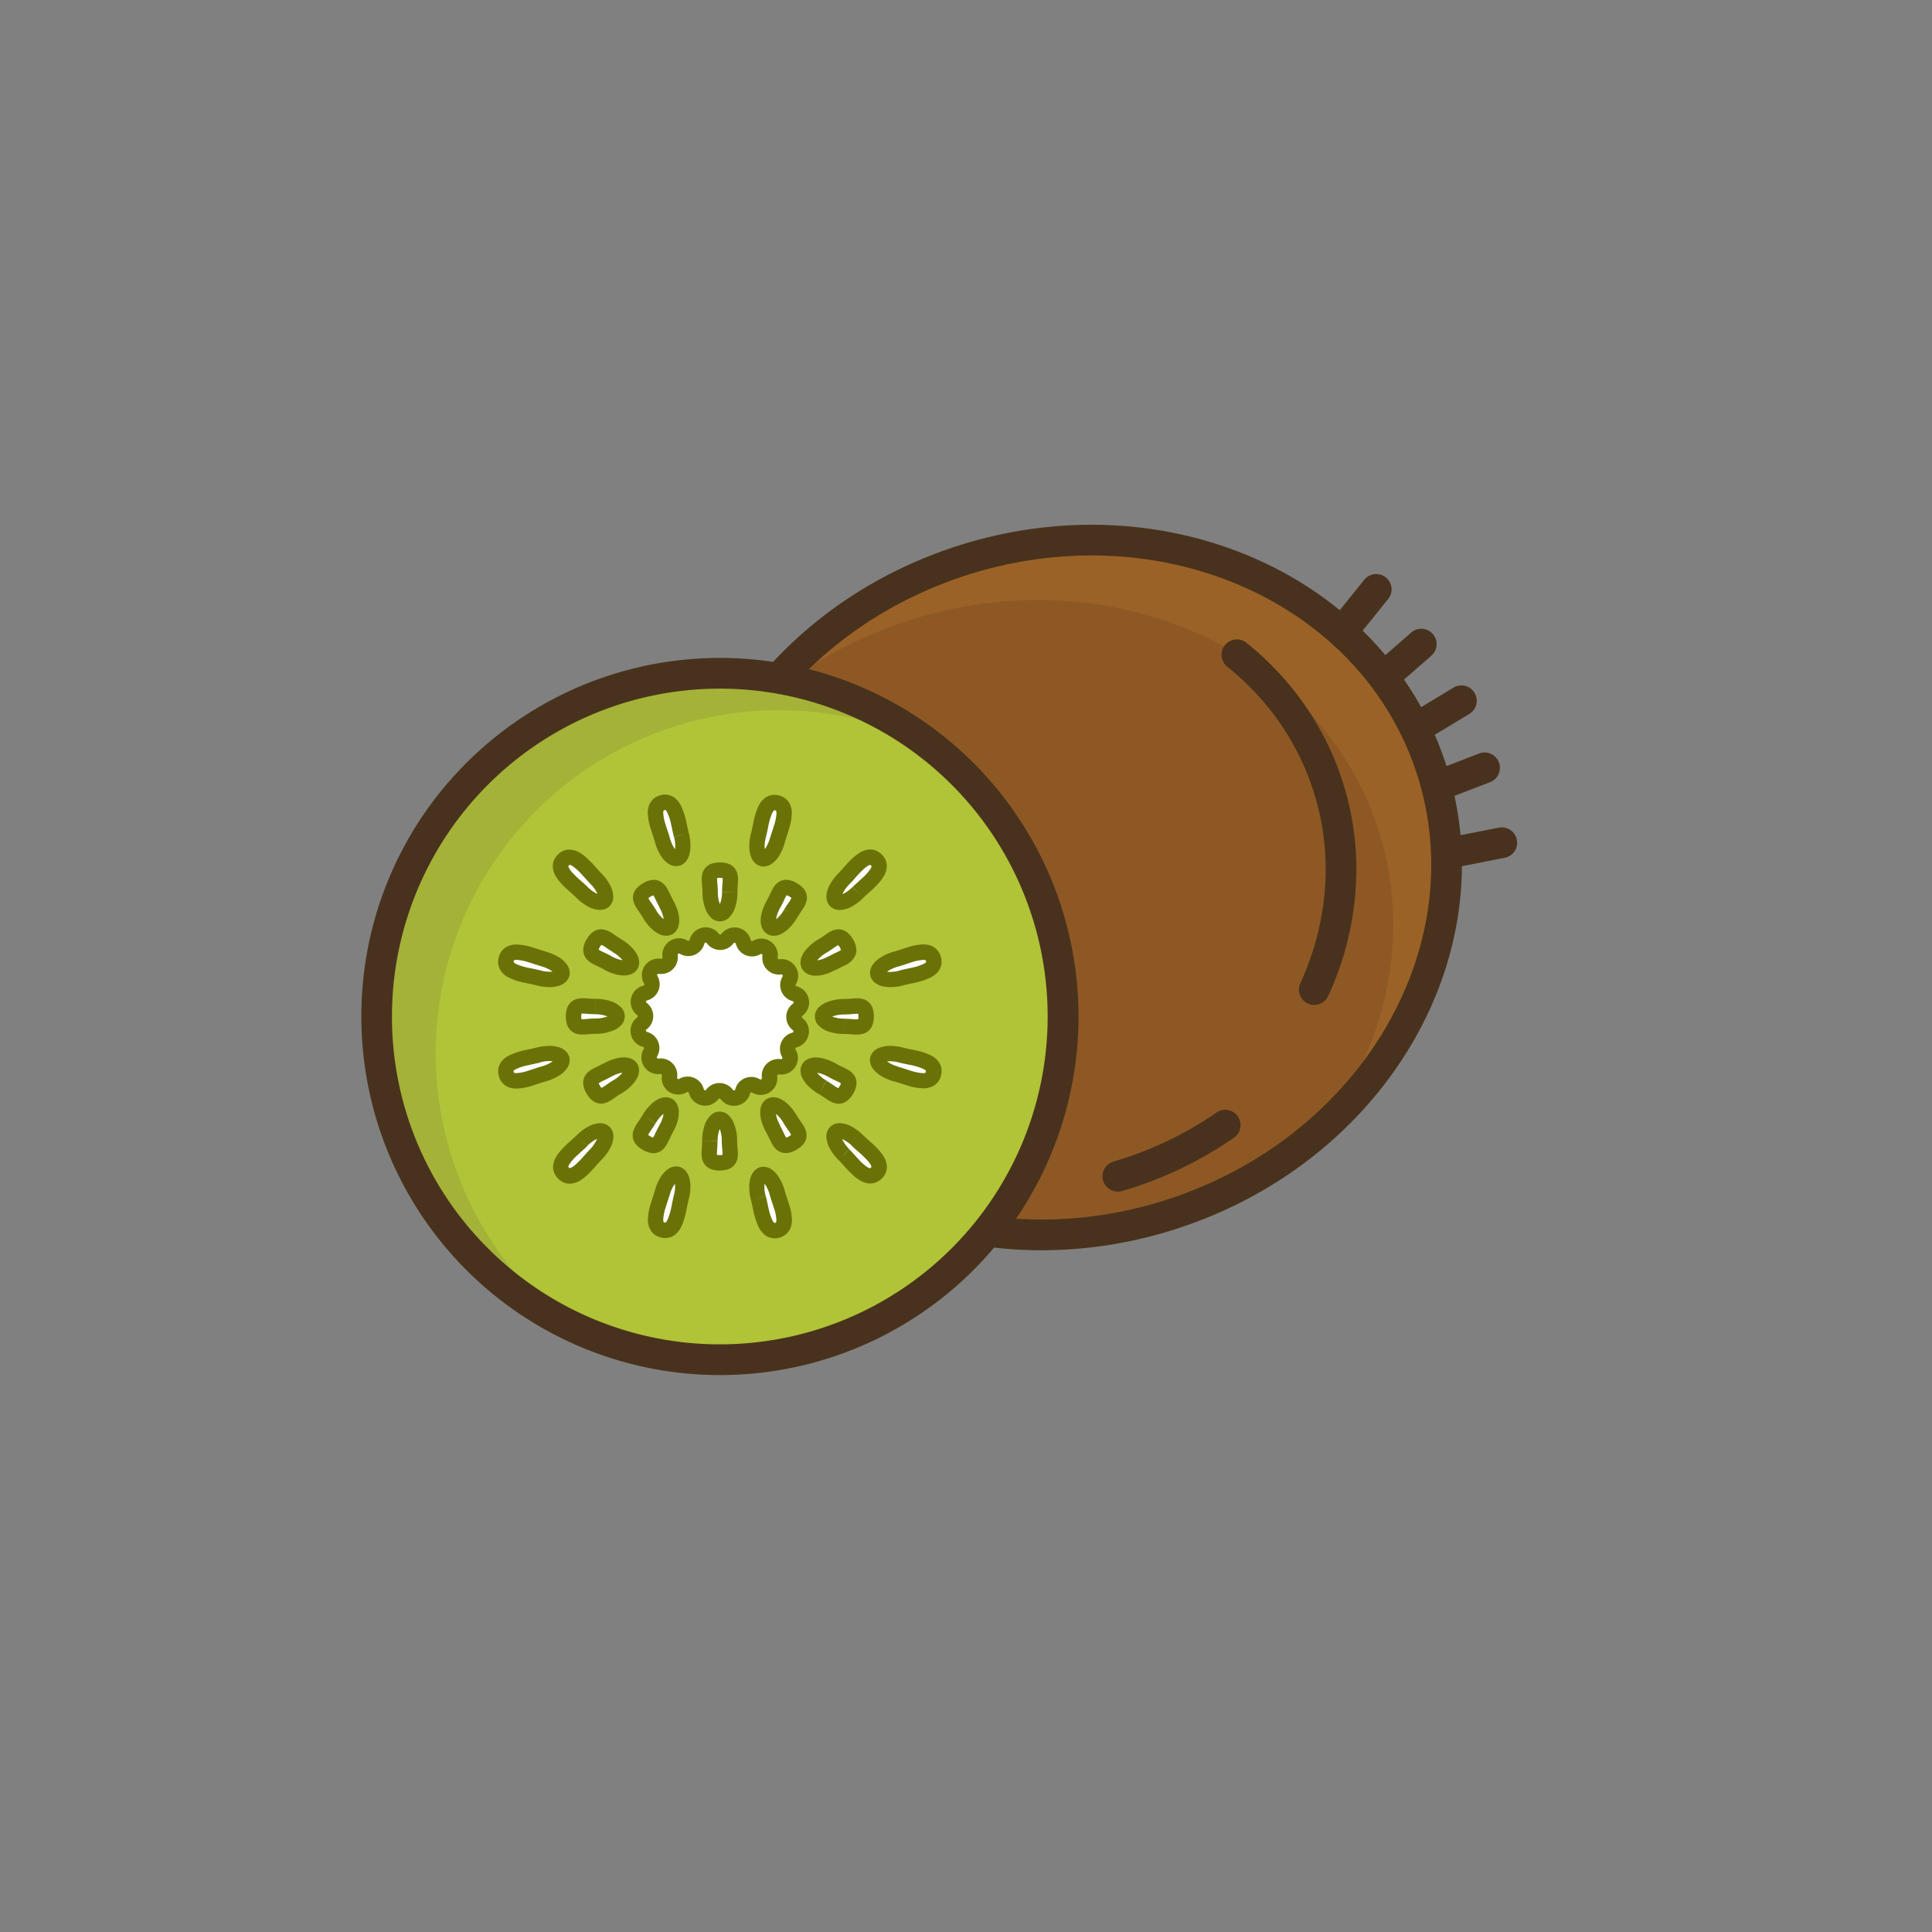 <svg id="Layer_1" data-name="Layer 1" xmlns="http://www.w3.org/2000/svg" xmlns:xlink="http://www.w3.org/1999/xlink" viewBox="0 0 1080 1080"><rect x="0" y="0" width="1080" height="1080" fill="#808080" stroke="none"/><defs><style>.cls-1{fill:none;}.cls-2{fill:#49321d;}.cls-3{fill:#9b6227;}.cls-4{clip-path:url(#clip-path);}.cls-5{fill:#8e5825;}.cls-6{fill:#a4b238;}.cls-7{clip-path:url(#clip-path-2);}.cls-8{fill:#b1c337;}.cls-9{fill:#fff;}.cls-10{fill:#6a7207;}</style><clipPath id="clip-path"><path class="cls-1" d="M435.39,379.19c25.88-29,60.46-52.16,101.38-65.49,112.61-36.7,230.51,15.23,263.33,116S768.26,641.84,655.65,678.53a233.43,233.43,0,0,1-106.21,9.39"/></clipPath><clipPath id="clip-path-2"><circle class="cls-1" cx="402.39" cy="568.22" r="191.86" transform="translate(-283.94 450.96) rotate(-45)"/></clipPath></defs><title>Kiwi</title><path class="cls-2" d="M758.09,357,776,334.86a8.58,8.58,0,1,0-13.36-10.77l-17.87,22.16A8.58,8.58,0,1,0,758.09,357"/><path class="cls-2" d="M778.69,385.27l21.46-18.73a8.58,8.58,0,0,0-11.29-12.93l-21.45,18.73a8.58,8.58,0,0,0,11.28,12.93"/><path class="cls-2" d="M797,413.8l24.37-14.71a8.58,8.58,0,0,0-8.87-14.7l-24.37,14.72A8.58,8.58,0,1,0,797,413.8"/><path class="cls-2" d="M806.65,447.39l26.56-10.26a8.58,8.58,0,0,0-6.18-16l-26.56,10.26a8.58,8.58,0,1,0,6.18,16"/><path class="cls-2" d="M813.23,485l27.94-5.49a8.58,8.58,0,0,0-3.3-16.84l-27.94,5.49a8.58,8.58,0,1,0,3.3,16.84"/><path class="cls-3" d="M435.39,379.19c25.88-29,60.46-52.16,101.38-65.49,112.61-36.7,230.51,15.23,263.33,116S768.26,641.84,655.65,678.53a233.43,233.43,0,0,1-106.21,9.39"/><g class="cls-4"><path class="cls-5" d="M405.58,412.69c25.89-29,60.47-52.17,101.39-65.5,112.61-36.69,230.51,15.24,263.33,116S738.46,675.34,625.85,712a233.43,233.43,0,0,1-106.21,9.39"/></g><path class="cls-2" d="M441.78,384.91c24.87-27.83,58.17-50.19,97.65-63.06a228.31,228.31,0,0,1,70.69-11.35c41.66,0,81.1,11.79,113.09,32.9s56.52,51.48,68.73,88.94a164.58,164.58,0,0,1,8.12,51.13c0,39.88-14.32,79.29-39.92,112.42s-62.4,59.9-107.15,74.49a228.31,228.31,0,0,1-70.69,11.35,217.23,217.23,0,0,1-31.62-2.3,8.58,8.58,0,0,0-2.49,17,234.61,234.61,0,0,0,34.11,2.48,245.27,245.27,0,0,0,76-12.2c48-15.64,87.69-44.44,115.41-80.31s43.5-78.89,43.5-122.91a181.77,181.77,0,0,0-9-56.45c-13.47-41.36-40.66-74.9-75.6-97.94S655,293.34,610.12,293.34a245.23,245.23,0,0,0-76,12.2c-42.35,13.8-78.23,37.84-105.12,67.94a8.58,8.58,0,0,0,12.79,11.43Z"/><circle class="cls-6" cx="402.39" cy="568.22" r="191.86" transform="translate(-283.94 450.96) rotate(-45)"/><g class="cls-7"><circle class="cls-8" cx="435.39" cy="588.84" r="191.86" transform="translate(-288.85 480.33) rotate(-45)"/></g><path class="cls-2" d="M210.53,568.22h8.58a183.27,183.27,0,1,1,53.68,129.6,182.66,182.66,0,0,1-53.68-129.6H202a200.45,200.45,0,1,0,58.71-141.73A199.81,199.81,0,0,0,202,568.22Z"/><path class="cls-9" d="M441,588.79h0a5,5,0,0,1-5.08,7.52h0a5,5,0,0,0-5.73,5.67,5,5,0,0,1-7.57,5,5,5,0,0,0-7.46,3,5,5,0,0,1-8.91,1.73,5,5,0,0,0-8.07,0,5,5,0,0,1-8.89-1.81h0a5,5,0,0,0-7.44-3.12,5,5,0,0,1-7.52-5.08,5,5,0,0,0-5.67-5.73,5,5,0,0,1-5-7.56,5,5,0,0,0-3.05-7.47,5,5,0,0,1-1.73-8.91,5,5,0,0,0,0-8.07,5,5,0,0,1,1.81-8.89,5,5,0,0,0,3.12-7.44,5,5,0,0,1,5.08-7.52,5,5,0,0,0,5.72-5.67,5,5,0,0,1,7.57-5,5,5,0,0,0,7.47-3.05h0a5,5,0,0,1,8.91-1.73,5,5,0,0,0,8.06,0,5,5,0,0,1,8.9,1.81,5,5,0,0,0,7.44,3.12,5,5,0,0,1,7.52,5.08,5,5,0,0,0,5.67,5.73,5,5,0,0,1,5,7.57,5,5,0,0,0,3,7.46,5,5,0,0,1,1.73,8.91,5,5,0,0,0,0,8.07,5,5,0,0,1-1.81,8.89A5,5,0,0,0,441,588.79Z"/><path class="cls-10" d="M441,588.79,437.28,591l.12.36-.23.53-.48.21h-.14l-.33-.05h-.33v4.29l.66-4.24a8.73,8.73,0,0,0-1.44-.11,9.3,9.3,0,0,0-9.29,9.29,7.12,7.12,0,0,0,.11,1.42l4.23-.69-4.25.6,0,.16-.21.47-.53.23-.36-.11h0A9.16,9.16,0,0,0,420,602a9.34,9.34,0,0,0-5.62,1.88A9.23,9.23,0,0,0,411,609l-.25.4-.48.15a.64.64,0,0,1-.56-.3,9.31,9.31,0,0,0-15-.07h0a.6.6,0,0,1-.55.29l-.49-.15-.24-.4-4.17,1h4.29v-.51l-.12-.51a9.3,9.3,0,0,0-13.81-5.78h0l-.37.12-.53-.23-.21-.47v-.16h0a9.07,9.07,0,0,0,.11-1.44,9.3,9.3,0,0,0-9.29-9.29,9.12,9.12,0,0,0-1.37.1h-.12l-.48-.21-.23-.53.12-.35v0a9.3,9.3,0,0,0-5.67-13.85l-.4-.25-.15-.48a.61.61,0,0,1,.29-.55h0a9.3,9.3,0,0,0,.07-15,.66.66,0,0,1-.3-.56l.16-.48.4-.25a9.31,9.31,0,0,0,5.8-13.79h0l-.11-.36.23-.53.47-.21h.15a8.69,8.69,0,0,0,1.43.11,9.33,9.33,0,0,0,9.2-10.62v-.16l.21-.47.52-.23.38.12h0a9.19,9.19,0,0,0,4.83,1.36,9.33,9.33,0,0,0,9-7l.13-.53v-.53h-4.29l4.16,1.05.25-.4.47-.15a.65.65,0,0,1,.57.31h0a9.32,9.32,0,0,0,15,.08h0a.62.62,0,0,1,.56-.29l.48.15.25.41a9.3,9.3,0,0,0,13.79,5.79h0l.36-.12.53.23.21.47,0,.2,4.25.61-4.24-.68a9.8,9.8,0,0,0-.12,1.46,9.31,9.31,0,0,0,9.29,9.29,8.76,8.76,0,0,0,1.35-.1h.15l.47.21.23.53-.13.38v0a9.27,9.27,0,0,0-1.35,4.83,9.27,9.27,0,0,0,7,9l.39.25.15.48a.6.6,0,0,1-.3.56h0a9.29,9.29,0,0,0-.07,15h0l.29.56-.16.48-.4.25A9.3,9.3,0,0,0,437.29,591h0l3.69-2.19,3.68-2.21-.1-.35.16-.46.4-.25a9.25,9.25,0,0,0,5.26-3.48,9.41,9.41,0,0,0,1.84-5.59,9.24,9.24,0,0,0-3.74-7.43h0l-.29-.57.3-.59h0a9.25,9.25,0,0,0,3.8-7.48,9.38,9.38,0,0,0-1.81-5.56,9.28,9.28,0,0,0-5.2-3.49l-.4-.25-.16-.46.11-.36v0a9.28,9.28,0,0,0,1.36-4.81,9.41,9.41,0,0,0-2.62-6.48,9.24,9.24,0,0,0-6.66-2.84,8.93,8.93,0,0,0-1.37.1h-.13l-.49-.21-.22-.5v-.18a9.19,9.19,0,0,0-2.73-8.06A9.26,9.26,0,0,0,420.76,526h0l-.37.11-.46-.16-.26-.4a9.23,9.23,0,0,0-3.47-5.26,9.36,9.36,0,0,0-5.59-1.84,9.23,9.23,0,0,0-7.43,3.74h0l-.59.3-.58-.29h0a9.29,9.29,0,0,0-7.49-3.81,9.45,9.45,0,0,0-5.55,1.82,9.28,9.28,0,0,0-3.49,5.2l-.13.52v.54h4.29l-4.16-1.06-.26.4-.45.15-.37-.11h0a9.28,9.28,0,0,0-11.3,1.26,9.18,9.18,0,0,0-2.84,6.66,9,9,0,0,0,.1,1.38v.11l-.21.5-.5.21h-.12a10.36,10.36,0,0,0-1.46-.11,9.22,9.22,0,0,0-6.66,2.84,9.28,9.28,0,0,0-1.3,11.23l.19.31-.19-.32.11.37-.16.46-.4.25a9.25,9.25,0,0,0-5.27,3.48,9.48,9.48,0,0,0-1.84,5.59,9.27,9.27,0,0,0,3.75,7.43l.29.58-.3.59h0a9.23,9.23,0,0,0-3.82,7.49,9.38,9.38,0,0,0,1.81,5.56,9.27,9.27,0,0,0,5.21,3.49l.39.25.16.46-.11.37v0a9.25,9.25,0,0,0,1.25,11.32,9.26,9.26,0,0,0,8,2.74h.12l.5.21.21.5v.13l4.24.65-4.23-.73a8.65,8.65,0,0,0-.12,1.54,9.19,9.19,0,0,0,2.83,6.65A9.26,9.26,0,0,0,384,610.49h0l.35-.1.46.16.25.4,4.17-1H385v.52l.12.49a9.22,9.22,0,0,0,3.48,5.27,9.32,9.32,0,0,0,5.59,1.84,9.2,9.2,0,0,0,7.43-3.74h0l.58-.28.59.3a9.24,9.24,0,0,0,7.48,3.81,9.46,9.46,0,0,0,5.56-1.82,9.28,9.28,0,0,0,3.49-5.2l.25-.4.46-.15.36.11h0a9.11,9.11,0,0,0,4.83,1.37,9.34,9.34,0,0,0,6.47-2.62,9.21,9.21,0,0,0,2.85-6.66,10,10,0,0,0-.1-1.35v-.14l.22-.5.5-.21h.13l.32.05h.33v-4.29l-.66,4.24a10.59,10.59,0,0,0,1.46.11,9.24,9.24,0,0,0,6.66-2.84,9.26,9.26,0,0,0,1.31-11.23h0Z"/><ellipse class="cls-9" cx="402.42" cy="498.62" rx="5.48" ry="12.15"/><path class="cls-10" d="M407.9,498.62h-4.29a17.49,17.49,0,0,1-1.22,6.83,4.34,4.34,0,0,1-.77,1.24l0,0,.5.61-.29-.72-.21.11.5.61-.29-.72.61,1.54v-1.65l-.61.11.61,1.54v-.05l.67-1.47a1.84,1.84,0,0,0-.67-.13v1.6l.67-1.47-.39.85.52-.78-.13-.07-.39.85.52-.78-.1.15.12-.13,0,0-.1.15.12-.13a6.06,6.06,0,0,1-1.23-2.43,19.71,19.71,0,0,1-.78-5.66c0-3.06-.43-5.63-.41-7.07a5,5,0,0,1,.08-1h0l-.87-.39.67.67.2-.28-.87-.39.67.67-.54-.55.38.68.16-.13-.54-.55.38.68h0a5.14,5.14,0,0,1,1.88-.22,6,6,0,0,1,1.67.17l.1,0,.35-.67-.56.49.21.18.35-.67-.56.49.63-.55-.76.37.13.18.63-.55-.76.37h0a5.24,5.24,0,0,1,.1,1.18c0,1.47-.33,3.93-.34,6.83h8.58c0-2.16.32-4.41.34-6.83a13,13,0,0,0-.35-3.23,8.41,8.41,0,0,0-1.17-2.67,7.92,7.92,0,0,0-3.8-2.95,13.27,13.27,0,0,0-4.79-.76,14.47,14.47,0,0,0-4.23.54,8.64,8.64,0,0,0-2.84,1.43,7.76,7.76,0,0,0-2.6,3.75,11.78,11.78,0,0,0-.51,3.65c0,2.55.42,4.86.41,7.07a25.7,25.7,0,0,0,2,10.36,12.28,12.28,0,0,0,2.72,4,7.12,7.12,0,0,0,10.14,0,14.23,14.23,0,0,0,3.58-6.28,27.92,27.92,0,0,0,1.12-8.05Z"/><path class="cls-9" d="M333,491.06c4.75,4.75,6.86,10.33,4.72,12.47s-7.73,0-12.47-4.72S309.21,486.46,315,480.73C320.51,475.17,328.28,486.31,333,491.06Z"/><path class="cls-10" d="M333,491.06l-3,3a19.49,19.49,0,0,1,3.35,4.37,6.73,6.73,0,0,1,1,2.72v.05l1.35.21-.94-.93a1.38,1.38,0,0,0-.41.72l1.35.21-.94-.93h0l1.11,1.11-.52-1.5-.59.39,1.11,1.11-.52-1.5.25.72-.12-.75-.13,0,.25.72-.12-.75h0a6.81,6.81,0,0,1-2.72-.95,19.87,19.87,0,0,1-4.37-3.35c-1.11-1.11-2.38-2.21-3.66-3.35a53.52,53.52,0,0,1-5.24-5.11,11.3,11.3,0,0,1-1.44-2.09,2.63,2.63,0,0,1-.32-1v-.08l.31-.4h0l.33-.25h0a3.7,3.7,0,0,1,1.62.67,27.13,27.13,0,0,1,4.92,4.39c1.77,1.88,3.46,3.89,5.11,5.54l3-3,3-3c-.82-.82-1.88-2-3.05-3.31a61.37,61.37,0,0,0-6.09-6.09,20.47,20.47,0,0,0-3.78-2.5,10.9,10.9,0,0,0-4.79-1.21,8.81,8.81,0,0,0-3.45.71,9.49,9.49,0,0,0-3,2.07h0a9.86,9.86,0,0,0-2.12,3,8.78,8.78,0,0,0-.73,3.52,11.61,11.61,0,0,0,2,6.15,34,34,0,0,0,5.87,6.61c2.08,1.91,4.12,3.62,5.32,4.84a28.06,28.06,0,0,0,6.35,4.82,14.63,14.63,0,0,0,6.81,2,8.19,8.19,0,0,0,2.74-.45,7,7,0,0,0,2.64-1.64h0a7.24,7.24,0,0,0,1.64-2.64,8.39,8.39,0,0,0,.44-2.74,14.73,14.73,0,0,0-2-6.8,28.12,28.12,0,0,0-4.83-6.35Z"/><path class="cls-9" d="M303.74,536.08c6.49,1.74,11.11,5.52,10.32,8.44s-6.67,3.89-13.16,2.15-20.08-2.67-18-10.5C285,528.58,297.26,534.34,303.74,536.08Z"/><path class="cls-10" d="M303.74,536.08l-1.11,4.14a18.06,18.06,0,0,1,6,2.73,5.35,5.35,0,0,1,1.21,1.17l.08.12v0l1-.41h-1.05l.06.41,1-.41h.56l-1.56-.4-.05.4h1.61l-1.56-.4,4.15,1.07-4.14-1.11,1.42.38-1-1.08a1.52,1.52,0,0,0-.39.7l1.42.38-1-1.08.21.23-.18-.26,0,0,.21.23-.18-.26a3,3,0,0,1-.93.33,10.27,10.27,0,0,1-2.32.23,19.31,19.31,0,0,1-5.07-.72c-1.76-.46-3.68-.82-5.63-1.23a35.59,35.59,0,0,1-7.66-2.21,5.07,5.07,0,0,1-1.62-1.08l-.13-.27.07-.41,0-.11,0,.07a1.22,1.22,0,0,1,.15-.38l.16-.09a4.07,4.07,0,0,1,1.35-.17,24.6,24.6,0,0,1,6.51,1.28c2.53.75,5.09,1.68,7.4,2.3l1.11-4.14,1.11-4.15c-1.74-.46-4.36-1.39-7.16-2.23a32,32,0,0,0-9-1.64,11.25,11.25,0,0,0-5.87,1.44,8.65,8.65,0,0,0-2.57,2.34,9.8,9.8,0,0,0-1.51,3.22v0a9.76,9.76,0,0,0-.37,2.7,8.69,8.69,0,0,0,1,4.18,11.37,11.37,0,0,0,4.77,4.5,33.47,33.47,0,0,0,8.47,2.86c2.78.62,5.44,1.09,7.1,1.54a28.29,28.29,0,0,0,7.3,1,16.63,16.63,0,0,0,6.34-1.11,9.44,9.44,0,0,0,2.81-1.8,7.15,7.15,0,0,0,2-3.28v0a7.09,7.09,0,0,0,.22-1.74,8.14,8.14,0,0,0-1.54-4.6,15.73,15.73,0,0,0-5-4.44,28.21,28.21,0,0,0-7-2.88Z"/><path class="cls-9" d="M300.89,589.71c6.48-1.74,12.37-.78,13.16,2.15s-3.84,6.7-10.32,8.44S285,608,282.9,600.2C280.86,592.61,294.4,591.45,300.89,589.71Z"/><path class="cls-10" d="M300.89,589.71l1.11,4.14a20.31,20.31,0,0,1,5.07-.72,8.18,8.18,0,0,1,3,.45l.23.11h0l.92-1.07-1.33.35a1.51,1.51,0,0,0,.41.72l.92-1.07-1.33.35v0l1.62-.43h-1.68l.06.43,1.62-.43H311l-1.07-.39-.06.39H311l-1.07-.39h0a6.35,6.35,0,0,1-2.08,1.83,19,19,0,0,1-5.21,2.19c-2.34.64-4.9,1.6-7.43,2.37a24.17,24.17,0,0,1-6.48,1.32,2.93,2.93,0,0,1-1.42-.23l0-.05a1.23,1.23,0,0,1-.19-.46h0l-.06-.36,0-.08a3.34,3.34,0,0,1,1.32-1,26.08,26.08,0,0,1,6.27-2.09c2.52-.6,5.14-1.07,7.41-1.67l-1.11-4.14-1.11-4.15c-1.29.35-3.16.73-5.19,1.16a43.38,43.38,0,0,0-9.62,3,13.37,13.37,0,0,0-4.37,3.21,8.82,8.82,0,0,0-2.2,5.83,9.87,9.87,0,0,0,.36,2.59h0a9.88,9.88,0,0,0,1.5,3.24,8.87,8.87,0,0,0,4,3.11,12.07,12.07,0,0,0,4.42.76,31.77,31.77,0,0,0,9-1.7c2.8-.87,5.41-1.82,7.12-2.28a26.47,26.47,0,0,0,8.92-4.15,13.8,13.8,0,0,0,3.13-3.16,8.14,8.14,0,0,0,1.54-4.61,6.7,6.7,0,0,0-.23-1.76l0-.17,0,.15a7.08,7.08,0,0,0-2-3.27,10,10,0,0,0-4.32-2.32,18.48,18.48,0,0,0-4.83-.6,28.62,28.62,0,0,0-7.29,1Z"/><path class="cls-9" d="M325.23,637.58c4.75-4.75,10.33-6.86,12.47-4.72s0,7.73-4.72,12.47-12.35,16.06-18.08,10.33C309.34,650.1,320.48,642.33,325.23,637.58Z"/><path class="cls-10" d="M325.23,637.58l3,3a19.49,19.49,0,0,1,4.37-3.34,6.68,6.68,0,0,1,2.72-.95h0l.21-1.35-.92.93a1.52,1.52,0,0,0,.71.42l.21-1.35-.92.93h0l1.12-1.12-1.51.53.39.59,1.12-1.12-1.51.53.72-.25-.76.11,0,.14.72-.25-.76.11v.05a7,7,0,0,1-1,2.72A19.49,19.49,0,0,1,330,642.3c-1.11,1.11-2.21,2.37-3.36,3.66a51.15,51.15,0,0,1-5.1,5.23,11.62,11.62,0,0,1-2.1,1.45,2.58,2.58,0,0,1-1,.32l-.08,0-.4-.31h0l-.26-.33v0a3.52,3.52,0,0,1,.67-1.62,27.14,27.14,0,0,1,4.39-4.93c1.87-1.76,3.88-3.46,5.53-5.09l-3-3-3-3c-.82.82-2,1.87-3.31,3.05a58.32,58.32,0,0,0-6.09,6.09,19.71,19.71,0,0,0-2.51,3.78,10.77,10.77,0,0,0-1.2,4.79,8.47,8.47,0,0,0,.71,3.45,9.49,9.49,0,0,0,2.07,3h0a9.66,9.66,0,0,0,3,2.11,8.75,8.75,0,0,0,3.51.74,11.71,11.71,0,0,0,6.16-2,34.65,34.65,0,0,0,6.61-5.87c1.91-2.08,3.62-4.12,4.83-5.32a28,28,0,0,0,4.83-6.35,14.61,14.61,0,0,0,2-6.81,8.17,8.17,0,0,0-.44-2.74,6.89,6.89,0,0,0-1.65-2.64h0a7,7,0,0,0-2.63-1.64,8.39,8.39,0,0,0-2.74-.44,14.61,14.61,0,0,0-6.81,2,28.34,28.34,0,0,0-6.35,4.83Z"/><path class="cls-9" d="M370.25,666.87c1.74-6.49,5.51-11.11,8.44-10.32s3.88,6.67,2.15,13.16-2.67,20.08-10.5,18C362.75,685.66,368.51,673.35,370.25,666.87Z"/><path class="cls-10" d="M370.25,666.87l4.14,1.11a18.06,18.06,0,0,1,2.72-6,5.71,5.71,0,0,1,1.17-1.22l.13-.07h0l-.4-1v1l.4-.06-.4-1v-.62l-.43,1.61.43.06v-1.67l-.43,1.61h0l.38-1.42-1.08,1a1.52,1.52,0,0,0,.7.39l.38-1.42-1.08,1,.23-.22-.27.18,0,0,.23-.22-.27.18a3,3,0,0,1,.34.94,10.27,10.27,0,0,1,.23,2.32,20,20,0,0,1-.72,5.08c-.46,1.75-.82,3.67-1.23,5.62a35.76,35.76,0,0,1-2.21,7.66,5.15,5.15,0,0,1-1.08,1.61l-.28.13-.43-.07a1.22,1.22,0,0,1-.39-.15l-.09-.16a4.06,4.06,0,0,1-.18-1.36,25.53,25.53,0,0,1,1.28-6.51c.76-2.53,1.69-5.08,2.31-7.39l-4.14-1.11-4.15-1.12c-.46,1.74-1.4,4.36-2.24,7.16a32.73,32.73,0,0,0-1.64,9,11.38,11.38,0,0,0,1.45,5.88,8.61,8.61,0,0,0,2.34,2.56,9.63,9.63,0,0,0,3.22,1.52,10.4,10.4,0,0,0,2.66.36,8.88,8.88,0,0,0,4.19-1,11.4,11.4,0,0,0,4.5-4.78,33.8,33.8,0,0,0,2.86-8.46c.62-2.78,1.09-5.44,1.54-7.1a28.79,28.79,0,0,0,1-7.3,16.6,16.6,0,0,0-1.11-6.34,9.28,9.28,0,0,0-1.81-2.81,7,7,0,0,0-3.27-2h0a7,7,0,0,0-1.76-.23,8.17,8.17,0,0,0-4.61,1.54,15.82,15.82,0,0,0-4.43,5,28.21,28.21,0,0,0-2.88,7Z"/><path class="cls-9" d="M423.88,669.72c-1.74-6.48-.78-12.37,2.15-13.16s6.7,3.84,8.44,10.33,7.73,18.72-.1,20.82C426.78,689.75,425.62,676.21,423.88,669.72Z"/><path class="cls-10" d="M423.88,669.72l4.14-1.11a19.91,19.91,0,0,1-.72-5.07,8.58,8.58,0,0,1,.44-3l.11-.22h0l-1.07-.93.35,1.34a1.51,1.51,0,0,0,.72-.41l-1.07-.93.35,1.34h0l-.45-1.68v1.74l.45-.06-.45-1.68v.6l-.39,1.08.39.06v-1.14l-.39,1.08h0a6.26,6.26,0,0,1,1.83,2.07,19.19,19.19,0,0,1,2.19,5.22c.64,2.33,1.59,4.9,2.37,7.43A24.18,24.18,0,0,1,434,681.9a3.15,3.15,0,0,1-.23,1.42l0,.06a1.75,1.75,0,0,1-.47.19l-.37.06-.08,0a3.37,3.37,0,0,1-1-1.32,26.49,26.49,0,0,1-2.1-6.27c-.59-2.53-1.06-5.14-1.66-7.41l-4.14,1.11-4.15,1.11c.35,1.29.72,3.16,1.16,5.19a44,44,0,0,0,3,9.62,13.51,13.51,0,0,0,3.22,4.37,8.92,8.92,0,0,0,5.82,2.2,10.36,10.36,0,0,0,2.59-.35,10.11,10.11,0,0,0,3.24-1.51,8.83,8.83,0,0,0,3.1-4,12.18,12.18,0,0,0,.77-4.43,31.7,31.7,0,0,0-1.7-9c-.87-2.8-1.83-5.41-2.28-7.12a26.44,26.44,0,0,0-4.15-8.93,13.76,13.76,0,0,0-3.16-3.12,8,8,0,0,0-4.61-1.54,6.74,6.74,0,0,0-1.78.23h0a7.13,7.13,0,0,0-3.28,2,10,10,0,0,0-2.32,4.32,18.19,18.19,0,0,0-.6,4.84,28.59,28.59,0,0,0,1,7.29Z"/><path class="cls-9" d="M471.75,645.38c-4.75-4.75-6.86-10.33-4.72-12.47s7.73,0,12.47,4.72,16.06,12.35,10.33,18.08C484.27,661.27,476.5,650.13,471.75,645.38Z"/><path class="cls-10" d="M471.75,645.38l3-3a20.11,20.11,0,0,1-3.35-4.37,6.9,6.9,0,0,1-.95-2.72v0L469.1,635l.95,1a1.42,1.42,0,0,0,.43-.74L469.1,635l.95,1h0l-1.12-1.12.53,1.51.59-.39-1.12-1.12.53,1.51-.26-.73.12.76.14,0-.26-.73.12.76v0h0v0h.05a6.83,6.83,0,0,1,2.71.95,19.9,19.9,0,0,1,4.38,3.35c1.11,1.11,2.37,2.21,3.66,3.35a53.34,53.34,0,0,1,5.23,5.11,11.3,11.3,0,0,1,1.44,2.09,2.43,2.43,0,0,1,.32,1v.09l-.32.4h0l-.33.25h-.05a3.74,3.74,0,0,1-1.62-.67,27.47,27.47,0,0,1-4.92-4.39c-1.76-1.87-3.46-3.89-5.1-5.53l-3,3-3,3c.82.82,1.88,2,3.05,3.31a60.45,60.45,0,0,0,6.1,6.09,20.07,20.07,0,0,0,3.77,2.5,10.94,10.94,0,0,0,4.79,1.21,8.86,8.86,0,0,0,3.46-.71,9.71,9.71,0,0,0,3-2.06h0a9.87,9.87,0,0,0,2.1-3,8.62,8.62,0,0,0,.73-3.52,11.61,11.61,0,0,0-2-6.15,34.26,34.26,0,0,0-5.86-6.61c-2.08-1.91-4.12-3.62-5.33-4.84a28.06,28.06,0,0,0-6.35-4.82,14.62,14.62,0,0,0-6.8-2,8.24,8.24,0,0,0-2.75.45,6.9,6.9,0,0,0-2.63,1.65v0a7,7,0,0,0-1.66,2.65,8.24,8.24,0,0,0-.45,2.75,14.62,14.62,0,0,0,2,6.8,27.83,27.83,0,0,0,4.83,6.35Z"/><path class="cls-9" d="M501,600.36c-6.49-1.74-11.11-5.51-10.33-8.44s6.68-3.89,13.16-2.15,20.09,2.67,18,10.5C519.83,607.86,507.52,602.1,501,600.36Z"/><path class="cls-10" d="M501,600.36l1.11-4.14a18,18,0,0,1-6-2.73,5.47,5.47,0,0,1-1.22-1.17l-.08-.12v0l-1,.41h1.05l-.06-.41-1,.41h-.81l1.79.5.07-.5h-1.86l1.79.5,0-.06-1.42-.38,1,1.08a1.52,1.52,0,0,0,.39-.7l-1.42-.38,1,1.08-.22-.23.18.26,0,0-.22-.23.18.26a3.14,3.14,0,0,1,.94-.33,10.27,10.27,0,0,1,2.32-.23,19.42,19.42,0,0,1,5.07.72c1.75.46,3.68.82,5.63,1.23a35.65,35.65,0,0,1,7.65,2.21,5.07,5.07,0,0,1,1.62,1.08l.13.27a2,2,0,0,1-.08.48v0a1.08,1.08,0,0,1-.16.38l-.15.09a4.15,4.15,0,0,1-1.36.17,24.6,24.6,0,0,1-6.51-1.28c-2.53-.75-5.09-1.68-7.39-2.3L501,600.36l-1.11,4.15c1.73.46,4.35,1.39,7.15,2.23a32,32,0,0,0,9,1.64,11.31,11.31,0,0,0,5.88-1.44,8.61,8.61,0,0,0,2.56-2.34,9.63,9.63,0,0,0,1.52-3.22v0a10.77,10.77,0,0,0,.35-2.63,8.88,8.88,0,0,0-1-4.19,11.41,11.41,0,0,0-4.77-4.49,33.4,33.4,0,0,0-8.46-2.86c-2.78-.62-5.44-1.09-7.11-1.54a28.21,28.21,0,0,0-7.29-1,16.6,16.6,0,0,0-6.34,1.11,9.48,9.48,0,0,0-2.82,1.8,7.13,7.13,0,0,0-2,3.28l4.14,1.11-4.12-1.17a6.16,6.16,0,0,0-.25,1.84,8,8,0,0,0,1.54,4.61,15.82,15.82,0,0,0,5.05,4.43,28.05,28.05,0,0,0,7,2.88Z"/><path class="cls-9" d="M503.89,546.73c-6.48,1.74-12.37.78-13.16-2.15s3.84-6.7,10.32-8.44,18.73-7.73,20.83.1C523.92,543.83,510.38,545,503.89,546.73Z"/><path class="cls-10" d="M503.89,546.73l-1.11-4.14a20.32,20.32,0,0,1-5.08.72,8.22,8.22,0,0,1-3-.45l-.22-.11h0l-.93,1.09,1.35-.36a1.52,1.52,0,0,0-.42-.73l-.93,1.09,1.35-.36h0l-1.67.45h1.73l-.06-.45-1.67.45h.6l1.08.39.05-.39H493.8l1.08.39h0a6.13,6.13,0,0,1,2.07-1.83,19.12,19.12,0,0,1,5.21-2.19c2.34-.64,4.91-1.6,7.43-2.37a24.24,24.24,0,0,1,6.48-1.32,2.93,2.93,0,0,1,1.42.23l0,0a1.6,1.6,0,0,1,.2.47h0l.06.38v.07a3.53,3.53,0,0,1-1.33,1,25.93,25.93,0,0,1-6.27,2.09c-2.52.6-5.14,1.07-7.4,1.67l1.11,4.14,1.11,4.14c1.29-.34,3.15-.72,5.19-1.15a43.46,43.46,0,0,0,9.61-3,13.37,13.37,0,0,0,4.37-3.21,8.82,8.82,0,0,0,2.2-5.82,9.92,9.92,0,0,0-.35-2.59h0a10.09,10.09,0,0,0-1.5-3.24,8.92,8.92,0,0,0-4-3.1,12.07,12.07,0,0,0-4.42-.76,31.77,31.77,0,0,0-9,1.7c-2.79.87-5.41,1.83-7.12,2.28a26.47,26.47,0,0,0-8.92,4.15,13.8,13.8,0,0,0-3.13,3.16,8.14,8.14,0,0,0-1.54,4.61,7,7,0,0,0,.24,1.78h0a7,7,0,0,0,2,3.28,10,10,0,0,0,4.32,2.32,18.53,18.53,0,0,0,4.83.6,29.18,29.18,0,0,0,7.3-1Z"/><path class="cls-9" d="M479.55,498.86c-4.75,4.75-10.33,6.86-12.47,4.72s0-7.73,4.72-12.47,12.35-16.06,18.08-10.33C495.44,486.34,484.29,494.11,479.55,498.86Z"/><path class="cls-10" d="M479.55,498.86l-3-3a19.49,19.49,0,0,1-4.37,3.34,6.64,6.64,0,0,1-2.72.95h0l-.21,1.38.95-.95a1.65,1.65,0,0,0-.74-.43l-.21,1.38.95-.95h0L469,501.66l1.5-.52-.38-.6L469,501.66l1.5-.52-.73.25.77-.12,0-.13-.73.25.77-.12h0v0a6.68,6.68,0,0,1,1-2.72,19.27,19.27,0,0,1,3.35-4.37c1.11-1.11,2.21-2.37,3.35-3.66a50.15,50.15,0,0,1,5.11-5.23,11.26,11.26,0,0,1,2.09-1.45,2.63,2.63,0,0,1,1-.32l.08,0,.41.31.25.32v.06a3.79,3.79,0,0,1-.68,1.61,27.14,27.14,0,0,1-4.39,4.93c-1.87,1.76-3.88,3.46-5.53,5.1l3,3,3,3c.82-.82,2-1.88,3.31-3.05a59.24,59.24,0,0,0,6.08-6.09,19.71,19.71,0,0,0,2.51-3.78,10.76,10.76,0,0,0,1.2-4.78,8.67,8.67,0,0,0-.7-3.46,10.25,10.25,0,0,0-5.1-5.09,8.79,8.79,0,0,0-3.52-.74,11.7,11.7,0,0,0-6.15,2,34.71,34.71,0,0,0-6.62,5.87c-1.9,2.08-3.62,4.12-4.83,5.32a28.28,28.28,0,0,0-4.82,6.35,14.51,14.51,0,0,0-2,6.81,8.24,8.24,0,0,0,.45,2.75,6.78,6.78,0,0,0,1.65,2.63h0a7,7,0,0,0,2.64,1.66,8.43,8.43,0,0,0,2.74.44,14.61,14.61,0,0,0,6.81-2,28.12,28.12,0,0,0,6.35-4.83Z"/><path class="cls-9" d="M434.53,469.57c-1.74,6.49-5.52,11.11-8.44,10.32s-3.89-6.67-2.15-13.16,2.67-20.08,10.5-18C442,450.78,436.27,463.09,434.53,469.57Z"/><path class="cls-10" d="M434.53,469.57l-4.14-1.11a18.06,18.06,0,0,1-2.73,6,5.71,5.71,0,0,1-1.17,1.22l-.12.07h0l.4,1v-1.05l-.4.06.4,1v.72l.46-1.71-.46-.06v1.77l.46-1.71h0l-.38,1.42,1.07-1a1.47,1.47,0,0,0-.69-.39l-.38,1.42,1.07-1-.22.21.26-.18,0,0-.22.21.26-.18a2.87,2.87,0,0,1-.34-.93,10.88,10.88,0,0,1-.23-2.32,19.66,19.66,0,0,1,.72-5.06v0c.47-1.75.83-3.67,1.24-5.62a35.76,35.76,0,0,1,2.21-7.66,5,5,0,0,1,1.08-1.61l.27-.13.45.07a1.62,1.62,0,0,1,.38.15l.08.16a4,4,0,0,1,.18,1.36,25.09,25.09,0,0,1-1.28,6.51c-.75,2.53-1.68,5.09-2.31,7.4l4.15,1.1,4.15,1.11c.45-1.73,1.39-4.35,2.23-7.15a32.73,32.73,0,0,0,1.64-9,11.38,11.38,0,0,0-1.45-5.88,8.57,8.57,0,0,0-2.33-2.56,9.63,9.63,0,0,0-3.22-1.52,10.53,10.53,0,0,0-2.67-.36,8.88,8.88,0,0,0-4.19,1,11.4,11.4,0,0,0-4.5,4.78,33.77,33.77,0,0,0-2.85,8.46c-.63,2.78-1.09,5.44-1.54,7.1h0a28,28,0,0,0-1,7.31,16.41,16.41,0,0,0,1.12,6.34,8.94,8.94,0,0,0,1.8,2.81,7.06,7.06,0,0,0,3.28,2h0a6.41,6.41,0,0,0,1.78.24,8.17,8.17,0,0,0,4.61-1.54,15.73,15.73,0,0,0,4.44-5.05,28,28,0,0,0,2.87-7Z"/><path class="cls-9" d="M380.9,466.72c1.74,6.48.78,12.37-2.15,13.16s-6.7-3.84-8.44-10.32-7.73-18.73.1-20.83C378,446.69,379.16,460.23,380.9,466.72Z"/><path class="cls-10" d="M380.9,466.72l-4.14,1.11a20.25,20.25,0,0,1,.71,5.07,8.58,8.58,0,0,1-.44,3l-.11.22h0l1.09.92-.36-1.34a1.61,1.61,0,0,0-.73.42l1.09.92-.36-1.34h0l.43,1.65v-1.71l-.43.06.43,1.65v-.58l.39-1.07-.39-.06v1.13l.39-1.07h0a6.26,6.26,0,0,1-1.83-2.07,19.91,19.91,0,0,1-2.19-5.21c-.63-2.35-1.59-4.91-2.37-7.44a25,25,0,0,1-1.32-6.47,3.15,3.15,0,0,1,.23-1.42l.06-.06a1.79,1.79,0,0,1,.46-.19l.37-.06.08,0a3.34,3.34,0,0,1,1,1.32,27,27,0,0,1,2.09,6.27c.6,2.53,1.06,5.15,1.67,7.41l4.14-1.11,4.14-1.11c-.35-1.29-.72-3.16-1.16-5.19a43,43,0,0,0-3-9.62,13.48,13.48,0,0,0-3.21-4.36,8.88,8.88,0,0,0-5.83-2.21,10.51,10.51,0,0,0-5.83,1.86,8.89,8.89,0,0,0-3.1,4,12,12,0,0,0-.76,4.43,31.35,31.35,0,0,0,1.7,9c.86,2.8,1.82,5.42,2.28,7.13a26.45,26.45,0,0,0,4.14,8.92,14,14,0,0,0,3.16,3.12,8,8,0,0,0,4.61,1.54,6.8,6.8,0,0,0,1.78-.23h0a7.06,7.06,0,0,0,3.28-2,10.05,10.05,0,0,0,2.31-4.31,18.19,18.19,0,0,0,.6-4.84,28.21,28.21,0,0,0-1-7.29Z"/><path class="cls-9" d="M372.37,505.19c3.35,5.81,3.95,11.75,1.33,13.27s-7.47-2-10.83-7.79-8.35-9.21-1.33-13.27C368.35,493.47,369,499.38,372.37,505.19Z"/><path class="cls-10" d="M372.37,505.19l-3.72,2.14a20.84,20.84,0,0,1,1.83,4.11,11,11,0,0,1,.56,3.11,3,3,0,0,1-.05.6l0,.19h0l1.24.52-.65-1.11a1.42,1.42,0,0,0-.59.59l1.24.52-.65-1.11h0l.75,1.29v-1.51a1.62,1.62,0,0,0-.75.22l.75,1.29v-1l.07-.51h-.07V515l.07-.51-.17,0a7.68,7.68,0,0,1-2.46-1.77,20,20,0,0,1-3.15-4.17c-1.24-2.13-2.55-3.83-3.37-5.09a10,10,0,0,1-.84-1.45l-.1-.28h0l-.63.08h.64v-.08l-.63.08h-.39l1,.35.06-.35h-1l1,.35-.52-.19.46.31.06-.12-.52-.19.46.31a5,5,0,0,1,1.52-1.14,7.38,7.38,0,0,1,1.3-.61l.28-.08h.06v0h0v-.83l-.28.77.28.06v-.83l-.28.77.26-.71-.46.61.2.1.26-.71-.46.61.05-.07-.05.07h0l.05-.07-.05.07a8.13,8.13,0,0,1,1.27,2.06c.66,1.31,1.44,3.1,2.55,5l3.72-2.15,3.71-2.15c-1.12-1.92-2-4.08-3.22-6.25a11.57,11.57,0,0,0-2.67-3.22,7.72,7.72,0,0,0-4.88-1.73,12,12,0,0,0-5.92,1.85,13.57,13.57,0,0,0-4,3.28,7.84,7.84,0,0,0-1.7,4.82,8.93,8.93,0,0,0,.83,3.66,23.12,23.12,0,0,0,2.35,3.91c.81,1.18,1.62,2.31,2.28,3.46a27.07,27.07,0,0,0,5.67,7,15.79,15.79,0,0,0,3.38,2.25,9.46,9.46,0,0,0,4.09,1,7,7,0,0,0,3.54-.93h0a7.31,7.31,0,0,0,3-3.59,10.87,10.87,0,0,0,.72-4,19.41,19.41,0,0,0-.95-5.66,28.87,28.87,0,0,0-2.59-5.84Z"/><path class="cls-9" d="M344.87,528.65c5.82,3.35,9.3,8.2,7.79,10.82s-7.46,2-13.27-1.33-11.84-3.81-7.78-10.82C335.54,520.5,339.06,525.29,344.87,528.65Z"/><path class="cls-10" d="M344.87,528.65l-2.14,3.71a18.69,18.69,0,0,1,4.78,3.83,7.48,7.48,0,0,1,1.05,1.52l.15.39v0l.5-.07h-.5v.07l.5-.07h1l-1.28-.73a1.44,1.44,0,0,0-.21.73h1.49l-1.28-.73v0l1.44.83-1.05-1.29-.39.46,1.44.83-1.05-1.29.64.79-.44-.91-.2.12.64.79-.44-.91.12.25-.1-.26h0l.12.25-.1-.26a3.09,3.09,0,0,1-.81.09,11.38,11.38,0,0,1-3.1-.56,21.11,21.11,0,0,1-4.1-1.83c-2.62-1.5-5-2.42-6.27-3.15a7.67,7.67,0,0,1-.69-.45l-.19-.16h0l-.66.53h.84l-.18-.53-.66.53h.84a5.3,5.3,0,0,1,.75-1.73h0a5.29,5.29,0,0,1,1.05-1.41h0l-.42-.78v.88l.42-.1-.42-.78v.36l-.07.51H336v-.52l-.07.51.11,0a11.4,11.4,0,0,1,2.4,1.37c1.17.78,2.61,1.81,4.34,2.81l2.14-3.71,2.14-3.72c-1.56-.9-3.07-2-4.72-3.08a18.46,18.46,0,0,0-2.73-1.49,9.11,9.11,0,0,0-3.61-.79,7.82,7.82,0,0,0-4.79,1.66,13.15,13.15,0,0,0-3.27,3.94h0a12.18,12.18,0,0,0-1.9,6,7.68,7.68,0,0,0,1.77,4.91,10.33,10.33,0,0,0,2.45,2.13,31.33,31.33,0,0,0,3.65,1.91c1.18.56,2.33,1.1,3.39,1.71a28.94,28.94,0,0,0,5.84,2.59,19.4,19.4,0,0,0,5.65.95,10.74,10.74,0,0,0,4-.73,7.22,7.22,0,0,0,3.59-3l0,0a7.21,7.21,0,0,0,.91-3.51,9.46,9.46,0,0,0-1-4.09,17.65,17.65,0,0,0-3.72-4.93,29,29,0,0,0-5.55-4.13Z"/><ellipse class="cls-9" cx="332.79" cy="568.19" rx="12.16" ry="5.48"/><path class="cls-10" d="M332.79,562.71V567a17.31,17.31,0,0,1,6.83,1.22,4.11,4.11,0,0,1,1.24.77l0,0,.6-.5-.71.29.11.21.6-.5-.71.29,1.53-.61h-1.64l.11.61,1.53-.61h0l-1.47-.67a1.65,1.65,0,0,0-.13.67h1.6l-1.47-.67.85.38-.78-.51-.07.13.85.38-.78-.51.15.1-.14-.12v0l.15.1-.14-.12a6,6,0,0,1-2.42,1.23,19.71,19.71,0,0,1-5.66.78c-3.06,0-5.63.43-7.07.4a3.69,3.69,0,0,1-1-.08h0l-.39.86.67-.67-.28-.19-.39.86.67-.67-.55.55.68-.38-.13-.17-.55.55.68-.38h0a5.31,5.31,0,0,1-.23-1.88,6.22,6.22,0,0,1,.18-1.67l0-.1-.67-.35.49.56.18-.21-.67-.35.49.56-.55-.64.37.77.18-.13-.55-.64.37.77h0a4.13,4.13,0,0,1,1.18-.1c1.46,0,3.93.33,6.83.34v-8.58c-2.17,0-4.41-.33-6.83-.34a13,13,0,0,0-3.24.35,8.38,8.38,0,0,0-2.67,1.17,8,8,0,0,0-2.95,3.8,13.48,13.48,0,0,0-.75,4.79,14.47,14.47,0,0,0,.54,4.23,8.59,8.59,0,0,0,1.43,2.83,7.71,7.71,0,0,0,3.75,2.61,11.71,11.71,0,0,0,3.65.5c2.55,0,4.85-.41,7.07-.4a25.53,25.53,0,0,0,10.36-2,12.36,12.36,0,0,0,4-2.71,7.12,7.12,0,0,0,0-10.14,14.19,14.19,0,0,0-6.28-3.58,28,28,0,0,0-8-1.12Z"/><path class="cls-9" d="M339.36,598.24c5.81-3.35,11.75-4,13.27-1.33s-2,7.47-7.79,10.83-9.22,8.35-13.27,1.33C327.64,602.26,333.55,601.6,339.36,598.24Z"/><path class="cls-10" d="M339.36,598.24,341.5,602a20.84,20.84,0,0,1,4.11-1.83,10.65,10.65,0,0,1,3.1-.56,4.11,4.11,0,0,1,.6,0l.19,0h0l.51-1.23-1.1.64a1.52,1.52,0,0,0,.59.59l.51-1.23-1.1.64h0l1.29-.75h-1.51a1.53,1.53,0,0,0,.22.75l1.29-.75h-1l-.51-.07v.07h.51l-.51-.07-.05.17a7.94,7.94,0,0,1-1.78,2.46,19.46,19.46,0,0,1-4.17,3.15c-2.12,1.24-3.82,2.54-5.09,3.37a10.15,10.15,0,0,1-1.44.83l-.28.11h0l.08.63v-.63h-.08l.08.63v.4l.35-1-.35-.06v1l.35-1-.18.51.3-.46-.12-.05-.18.51.3-.46a5.14,5.14,0,0,1-1.13-1.51h0a6.61,6.61,0,0,1-.62-1.29l-.07-.29v-.05h-.83l.77.28.06-.28h-.83l.77.28-.71-.26.61.45.1-.19-.71-.26.61.45-.07,0,.07.06h0l-.07,0,.07.06a7.9,7.9,0,0,1,2.06-1.27c1.31-.66,3.09-1.45,5-2.55l-2.14-3.72-2.15-3.71c-1.92,1.12-4.08,2-6.25,3.22a11.38,11.38,0,0,0-3.23,2.66A7.75,7.75,0,0,0,326,605.3a11.83,11.83,0,0,0,1.85,5.92h0a13.47,13.47,0,0,0,3.29,4,7.81,7.81,0,0,0,4.81,1.71,9.23,9.23,0,0,0,3.66-.83,23.64,23.64,0,0,0,3.92-2.35c1.17-.81,2.31-1.62,3.45-2.28a27.14,27.14,0,0,0,7-5.68,15.84,15.84,0,0,0,2.26-3.38,9.42,9.42,0,0,0,1-4.08,7.08,7.08,0,0,0-.93-3.54h0a7.23,7.23,0,0,0-3.59-3,10.64,10.64,0,0,0-4-.72,19,19,0,0,0-5.65,1,28.7,28.7,0,0,0-5.85,2.59Z"/><path class="cls-9" d="M362.81,625.74c3.36-5.82,8.21-9.3,10.83-7.79s2,7.45-1.33,13.27-3.81,11.84-10.82,7.78C354.67,635.07,359.46,631.55,362.81,625.74Z"/><path class="cls-10" d="M362.81,625.74l3.72,2.14a18.94,18.94,0,0,1,3.83-4.79,7,7,0,0,1,1.52-1l.39-.16h0l-.07-.5v.51h.07l-.07-.5v-1l-.73,1.28a1.59,1.59,0,0,0,.73.22v-1.5l-.73,1.28h0l.84-1.45-1.3,1.06.46.39.84-1.45-1.3,1.06.79-.65-.92.45.13.2.79-.65-.92.45.27-.13-.28.11v0l.27-.13-.28.11a2.53,2.53,0,0,1,.09.8,10.6,10.6,0,0,1-.56,3.1,20.65,20.65,0,0,1-1.83,4.12c-1.49,2.6-2.41,5-3.15,6.25a5.61,5.61,0,0,1-.44.7l-.16.18h0l.52.65V636l-.52.18.52.65V636h0v0a5.69,5.69,0,0,1-1.74-.75,5.46,5.46,0,0,1-1.42-1h0l-.77.43h.87l-.1-.43-.77.43h.37l.5.06v-.06h-.5l.5.06,0-.11a11.91,11.91,0,0,1,1.38-2.4c.78-1.16,1.81-2.6,2.81-4.33l-3.72-2.14-3.71-2.15c-.9,1.56-2,3.07-3.09,4.72a18.53,18.53,0,0,0-1.48,2.73,9.37,9.37,0,0,0-.8,3.62,7.92,7.92,0,0,0,1.67,4.79,13.18,13.18,0,0,0,3.94,3.27,12.18,12.18,0,0,0,6,1.9,7.73,7.73,0,0,0,4.92-1.77,10.47,10.47,0,0,0,2.12-2.45,30,30,0,0,0,1.92-3.65c.55-1.18,1.09-2.33,1.7-3.39a28.87,28.87,0,0,0,2.59-5.84,19.08,19.08,0,0,0,.95-5.66,10.48,10.48,0,0,0-.72-4,7.19,7.19,0,0,0-3.06-3.59h0a7,7,0,0,0-3.53-.92,9.28,9.28,0,0,0-4.08,1,17.66,17.66,0,0,0-4.93,3.71,29,29,0,0,0-4.13,5.56Z"/><path class="cls-9" d="M396.87,637.82c0-6.72,2.46-12.16,5.49-12.16s5.48,5.44,5.48,12.16S410.46,650,402.36,650C394.49,650,396.87,644.53,396.87,637.82Z"/><path class="cls-10" d="M396.87,637.82h4.29a17.47,17.47,0,0,1,1.23-6.83,3.91,3.91,0,0,1,.77-1.24l0,0-.5-.61.28.72.22-.11-.5-.61.28.72-.61-1.54V630l.6-.11-.61-1.54v0l-.67,1.48a1.65,1.65,0,0,0,.67.13v-1.61l-.67,1.48.38-.85-.51.78.13.07.38-.85-.51.78.09-.15-.11.13,0,0,.09-.15-.11.13a6.21,6.21,0,0,1,1.22,2.43,19.34,19.34,0,0,1,.79,5.66c0,3,.42,5.63.4,7.07a4.1,4.1,0,0,1-.08,1h0l.87.4-.67-.67-.2.27.87.4-.67-.67.54.54-.38-.67-.16.13.54.54-.38-.67h0a5.1,5.1,0,0,1-1.87.22,5.9,5.9,0,0,1-1.67-.17l-.1,0-.35.66.55-.48-.2-.18-.35.66.55-.48-.63.55.76-.37-.13-.18-.63.55.76-.37h0a5.24,5.24,0,0,1-.1-1.18c0-1.46.33-3.93.34-6.83h-8.58c0,2.16-.32,4.4-.34,6.83a13.44,13.44,0,0,0,.35,3.23,8.37,8.37,0,0,0,1.18,2.68,8,8,0,0,0,3.8,2.94,13.27,13.27,0,0,0,4.79.76,14.52,14.52,0,0,0,4.23-.54,8.69,8.69,0,0,0,2.83-1.43,7.73,7.73,0,0,0,2.6-3.75,11.49,11.49,0,0,0,.51-3.65c0-2.55-.42-4.85-.4-7.07a25.69,25.69,0,0,0-2-10.36,12.28,12.28,0,0,0-2.72-4,7.11,7.11,0,0,0-10.13,0,14.14,14.14,0,0,0-3.58,6.28,27.91,27.91,0,0,0-1.13,8.05Z"/><path class="cls-9" d="M432.41,631.25c-3.35-5.81-4-11.75-1.33-13.27s7.47,2,10.83,7.79,8.35,9.21,1.33,13.27C436.43,643,435.77,637.06,432.41,631.25Z"/><path class="cls-10" d="M432.41,631.25l3.72-2.15a20.42,20.42,0,0,1-1.84-4.11,10.94,10.94,0,0,1-.56-3.1,3,3,0,0,1,0-.6l0-.19h0l-1.25-.52.65,1.12a1.48,1.48,0,0,0,.6-.6l-1.25-.52.65,1.12h0l-.76-1.31v1.53a1.59,1.59,0,0,0,.75-.22l-.76-1.31v1l-.08.51h.08v-.51l-.08.51.17.05a7.68,7.68,0,0,1,2.46,1.77,19.81,19.81,0,0,1,3.16,4.18c1.24,2.12,2.54,3.82,3.37,5.08a11.42,11.42,0,0,1,.83,1.44l.11.29h0l.62-.08h-.63v.08l.62-.08h.41l-1-.35-.06.35h1l-1-.35.51.18-.45-.3-.06.12.51.18-.45-.3a5.4,5.4,0,0,1-1.52,1.14,7,7,0,0,1-1.29.61l-.29.08h-.05v0h0v.82l.28-.76-.28-.06v.82l.28-.76-.26.71.46-.61-.2-.1-.26.71.46-.61-.05.06.05-.06h0l-.05.06.05-.06a8.2,8.2,0,0,1-1.26-2.06c-.66-1.31-1.45-3.09-2.55-5l-3.72,2.14-3.72,2.14c1.13,1.92,2,4.09,3.22,6.26a11.74,11.74,0,0,0,2.67,3.23,7.8,7.8,0,0,0,4.88,1.72,12,12,0,0,0,5.92-1.85,13.44,13.44,0,0,0,4-3.28,7.82,7.82,0,0,0,1.7-4.82,9.14,9.14,0,0,0-.82-3.66,23.8,23.8,0,0,0-2.35-3.91c-.82-1.18-1.62-2.31-2.28-3.46a27.14,27.14,0,0,0-5.68-7,15.79,15.79,0,0,0-3.38-2.25,9.45,9.45,0,0,0-4.08-1,7.06,7.06,0,0,0-3.55.93h0a7.31,7.31,0,0,0-3.06,3.6,10.72,10.72,0,0,0-.73,4,19.41,19.41,0,0,0,1,5.66,28.76,28.76,0,0,0,2.6,5.85Z"/><path class="cls-9" d="M459.9,607.79c-5.81-3.35-9.29-8.2-7.78-10.82s7.45-2,13.27,1.33,11.83,3.81,7.78,10.82C469.24,615.94,465.72,611.15,459.9,607.79Z"/><path class="cls-10" d="M459.9,607.79l2.15-3.71a18.59,18.59,0,0,1-4.79-3.83,7.48,7.48,0,0,1-1.05-1.52l-.15-.39v-.05l-.51.07h.51v-.07l-.51.07h-1.06l1.33.79a1.56,1.56,0,0,0,.24-.79h-1.57l1.33.79,0,0-1.43-.83,1.05,1.29.38-.46-1.43-.83,1.05,1.29-.65-.79.45.92.2-.13-.65-.79.45.92-.13-.28.11.29h0l-.13-.28.11.29a3,3,0,0,1,.8-.09,11,11,0,0,1,3.1.56,20.67,20.67,0,0,1,4.11,1.84c2.61,1.49,5,2.41,6.26,3.14a6.44,6.44,0,0,1,.69.45l.19.16h0l.66-.53h-.84l.18.53.66-.53h-.84a5.12,5.12,0,0,1-.75,1.74h0a5.29,5.29,0,0,1-1,1.41h0l.43.77v-.87l-.43.1.43.77v-.37l.06-.49h-.06v.5l.06-.49-.11,0a11.4,11.4,0,0,1-2.4-1.37c-1.17-.78-2.61-1.81-4.33-2.81l-2.15,3.71-2.14,3.72c1.56.89,3.07,2,4.72,3.08a19,19,0,0,0,2.73,1.49,9.16,9.16,0,0,0,3.62.79,7.8,7.8,0,0,0,4.78-1.66,13.06,13.06,0,0,0,3.28-3.94h0a12.14,12.14,0,0,0,1.89-6,7.68,7.68,0,0,0-1.76-4.91,10.74,10.74,0,0,0-2.45-2.13,31.33,31.33,0,0,0-3.65-1.91c-1.19-.56-2.34-1.1-3.39-1.71a29.26,29.26,0,0,0-5.85-2.59,19.34,19.34,0,0,0-5.65-1,10.65,10.65,0,0,0-4,.73,7.26,7.26,0,0,0-3.6,3.06l0,0a7.12,7.12,0,0,0-.95,3.57,9.46,9.46,0,0,0,1,4.09,17.85,17.85,0,0,0,3.72,4.93,29.43,29.43,0,0,0,5.56,4.13Z"/><path class="cls-9" d="M472,573.73c-6.72,0-12.16-2.45-12.16-5.48s5.44-5.48,12.16-5.48,12.15-2.62,12.15,5.48C484.14,576.12,478.7,573.73,472,573.73Z"/><path class="cls-10" d="M472,573.73v-4.29a17.4,17.4,0,0,1-6.84-1.22,4.27,4.27,0,0,1-1.24-.77v0l-.61.5.72-.29-.11-.21-.61.5.72-.29-1.54.61h1.65l-.11-.61-1.54.61h0l1.47.67a1.64,1.64,0,0,0,.14-.67h-1.61l1.47.67-.85-.38.78.51.07-.13-.85-.38.78.51-.15-.1.14.12v0l-.15-.1.14.12a6.12,6.12,0,0,1,2.43-1.22,19.34,19.34,0,0,1,5.66-.79c3.05,0,5.63-.43,7.07-.4a3.58,3.58,0,0,1,1,.08h0l.39-.86-.66.67.27.19.39-.86-.66.67.54-.55-.67.38.13.17.54-.55-.67.38h0a5.33,5.33,0,0,1,.22,1.87,5.8,5.8,0,0,1-.18,1.67l0,.1.66.35-.49-.56-.17.21.66.35-.49-.56.56.63-.37-.76-.19.13.56.63-.37-.76h0a4.24,4.24,0,0,1-1.18.1c-1.47,0-3.93-.32-6.83-.34V578c2.16,0,4.4.33,6.83.34a13,13,0,0,0,3.23-.35,8.38,8.38,0,0,0,2.67-1.17,7.92,7.92,0,0,0,2.95-3.8,13.27,13.27,0,0,0,.76-4.79,14.82,14.82,0,0,0-.54-4.23,8.67,8.67,0,0,0-1.44-2.84,7.71,7.71,0,0,0-3.75-2.6,11.69,11.69,0,0,0-3.64-.5c-2.55,0-4.86.42-7.07.4a25.53,25.53,0,0,0-10.36,2,12.41,12.41,0,0,0-4,2.71,7.12,7.12,0,0,0,0,10.14,14.14,14.14,0,0,0,6.28,3.58A27.87,27.87,0,0,0,472,578Z"/><path class="cls-9" d="M465.42,538.2c-5.81,3.35-11.75,3.95-13.27,1.33s2-7.47,7.79-10.83,9.21-8.35,13.27-1.33C477.14,534.18,471.23,534.84,465.42,538.2Z"/><path class="cls-10" d="M465.42,538.2l-2.15-3.72a20.34,20.34,0,0,1-4.11,1.83,10.6,10.6,0,0,1-3.1.56,4.23,4.23,0,0,1-.6,0l-.19,0h0l-.52,1.26,1.13-.65a1.53,1.53,0,0,0-.61-.61l-.52,1.26,1.13-.65h0l-1.3.75h1.52a1.43,1.43,0,0,0-.22-.75l-1.3.75h1l.5.07v-.07h-.5l.5.07.05-.17a7.94,7.94,0,0,1,1.78-2.46,19.46,19.46,0,0,1,4.17-3.15c2.13-1.24,3.83-2.54,5.09-3.37a11.42,11.42,0,0,1,1.44-.83l.29-.11h0l-.08-.63v.63h.08l-.08-.63v-.4l-.35,1,.35.06v-1l-.35,1,.18-.51-.3.46.12,0,.18-.51-.3.46a5,5,0,0,1,1.14,1.52,7.37,7.37,0,0,1,.61,1.28l.08.29v.06H471l-.77-.28-.05.28H471l-.77-.28.72.26-.62-.45-.1.19.72.26-.62-.45.07.05-.06-.06h0l.07.05-.06-.06a8.38,8.38,0,0,1-2.06,1.27c-1.31.66-3.1,1.45-5,2.55l2.15,3.72,2.15,3.71c1.91-1.12,4.08-2,6.24-3.22A11.38,11.38,0,0,0,477,536a7.69,7.69,0,0,0,1.72-4.89,11.88,11.88,0,0,0-1.84-5.91,13.47,13.47,0,0,0-3.29-4,7.81,7.81,0,0,0-4.81-1.71,9.23,9.23,0,0,0-3.66.83,23.64,23.64,0,0,0-3.92,2.35c-1.17.81-2.3,1.62-3.45,2.28a26.93,26.93,0,0,0-7,5.68,15.84,15.84,0,0,0-2.26,3.38,9.41,9.41,0,0,0-1,4.08,7,7,0,0,0,.93,3.55v0a7.19,7.19,0,0,0,3.6,3.07,10.64,10.64,0,0,0,4,.72,19.38,19.38,0,0,0,5.66-.94,29.49,29.49,0,0,0,5.84-2.6Z"/><path class="cls-9" d="M442,510.7c-3.35,5.82-8.2,9.3-10.82,7.79s-2-7.45,1.33-13.27,3.81-11.83,10.82-7.78C450.1,501.37,445.32,504.89,442,510.7Z"/><path class="cls-10" d="M442,510.7l-3.71-2.14a18.94,18.94,0,0,1-3.83,4.79,6.75,6.75,0,0,1-1.53,1l-.38.16h-.05l.07.51v-.52h-.07l.07.51v1l.77-1.31a1.8,1.8,0,0,0-.77-.23v1.54l.77-1.31-.13-.07.11.06-.82,1.44,1.28-1.05-.46-.39-.82,1.44,1.28-1.05-.78.64.91-.45-.13-.19-.78.64.91-.45-.26.13.27-.11v0l-.26.13.27-.11a2.43,2.43,0,0,1-.09-.79,10.94,10.94,0,0,1,.56-3.1,20.34,20.34,0,0,1,1.83-4.11c1.5-2.61,2.42-5,3.15-6.27a8.06,8.06,0,0,1,.44-.69l.17-.18h0l-.53-.66v.84l.53-.18-.53-.66v.84h0v0a5.8,5.8,0,0,1,1.74.75,5.29,5.29,0,0,1,1.41,1.05h0l.77-.42h-.87l.1.42.77-.42H443l-.51-.06v.06H443l-.51-.06,0,.11a12.2,12.2,0,0,1-1.37,2.4c-.78,1.17-1.82,2.61-2.81,4.33L442,510.7l3.72,2.15c.89-1.56,2-3.07,3.08-4.72a19.53,19.53,0,0,0,1.49-2.73,9.2,9.2,0,0,0,.79-3.62,7.8,7.8,0,0,0-1.66-4.78,13.18,13.18,0,0,0-3.94-3.28,12.22,12.22,0,0,0-6-1.9,7.73,7.73,0,0,0-4.92,1.77,10.71,10.71,0,0,0-2.12,2.45,31.33,31.33,0,0,0-1.91,3.65c-.56,1.18-1.1,2.33-1.71,3.39a29.18,29.18,0,0,0-2.59,5.84,19.08,19.08,0,0,0-1,5.66,10.64,10.64,0,0,0,.72,4,7.31,7.31,0,0,0,3.06,3.6h0a7,7,0,0,0,3.55.93,9.46,9.46,0,0,0,4.09-1,17.85,17.85,0,0,0,4.92-3.72,29,29,0,0,0,4.14-5.56Z"/><path class="cls-2" d="M680,621.92a199,199,0,0,1-57.39,27.34,8.58,8.58,0,1,0,4.84,16.46A215.81,215.81,0,0,0,689.81,636,8.58,8.58,0,1,0,680,621.92Z"/><path class="cls-2" d="M686.06,372.7c23.13,18.65,40.5,43.36,49.17,72.8A143.14,143.14,0,0,1,741.06,486a152.83,152.83,0,0,1-14.19,63.61,8.58,8.58,0,1,0,15.61,7.14A170,170,0,0,0,758.22,486a160.43,160.43,0,0,0-6.53-45.34C742,407.71,722.47,380,696.82,359.33a8.58,8.58,0,0,0-10.76,13.37Z"/></svg>